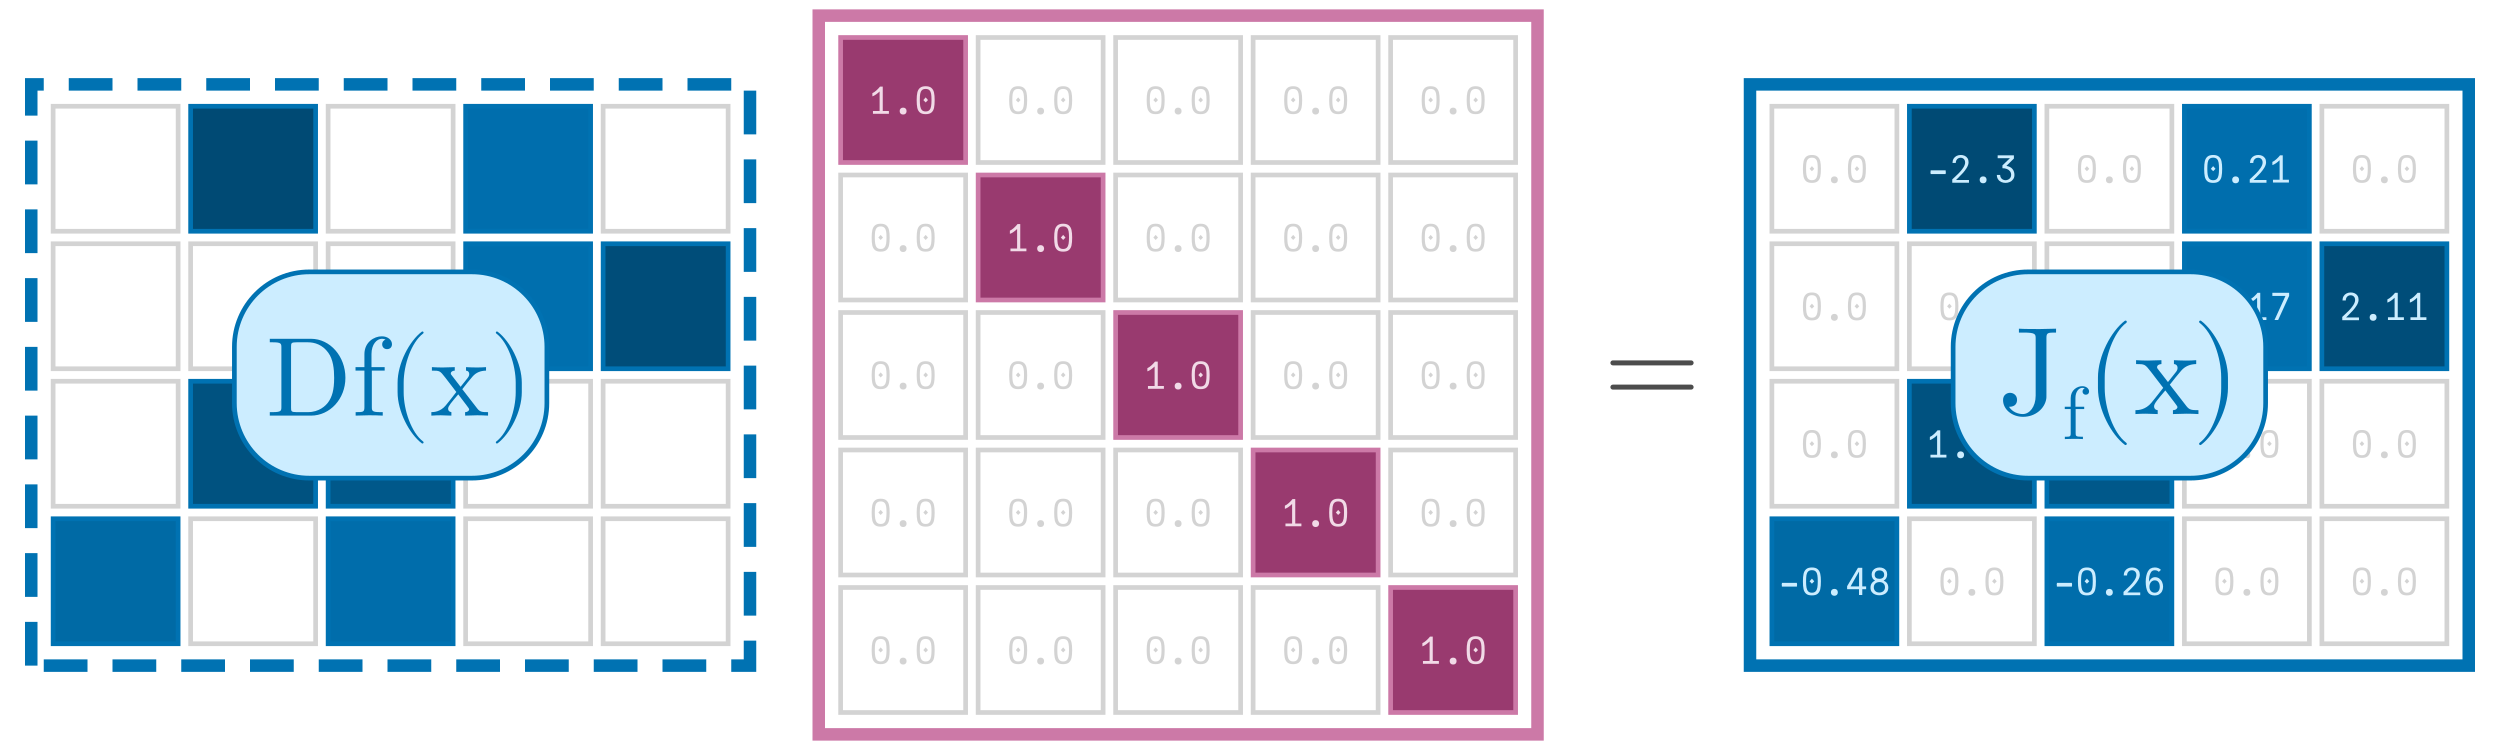 <?xml version="1.0" encoding="UTF-8"?>
<svg xmlns="http://www.w3.org/2000/svg" xmlns:xlink="http://www.w3.org/1999/xlink" width="400" height="120" viewBox="0 0 400 120">
<defs>
<g>
<g id="glyph-0-0">
<path d="M 0.574 -0.445 L 1.637 -0.445 L 1.637 -3.57 C 1.477 -3.406 1.285 -3.25 1.059 -3.09 C 0.836 -2.934 0.645 -2.836 0.48 -2.789 L 0.48 -3.301 C 0.68 -3.383 0.898 -3.531 1.129 -3.742 C 1.363 -3.957 1.555 -4.156 1.703 -4.352 L 2.141 -4.352 L 2.141 -0.445 L 3.125 -0.445 L 3.125 0 L 0.574 0 Z M 0.574 -0.445 "/>
</g>
<g id="glyph-0-1">
<path d="M 1.801 0.121 C 1.629 0.121 1.496 0.07 1.398 -0.027 C 1.297 -0.129 1.246 -0.262 1.246 -0.434 C 1.246 -0.605 1.297 -0.738 1.398 -0.836 C 1.496 -0.934 1.629 -0.984 1.801 -0.984 C 1.973 -0.984 2.105 -0.934 2.203 -0.836 C 2.301 -0.738 2.352 -0.605 2.352 -0.434 C 2.352 -0.262 2.305 -0.129 2.203 -0.027 C 2.105 0.07 1.973 0.121 1.801 0.121 Z M 1.801 0.121 "/>
</g>
<g id="glyph-0-2">
<path d="M 1.805 0.059 C 1.395 0.059 1.086 -0.027 0.879 -0.207 C 0.672 -0.387 0.535 -0.633 0.465 -0.945 C 0.398 -1.262 0.367 -1.68 0.367 -2.195 C 0.367 -2.688 0.402 -3.09 0.473 -3.402 C 0.543 -3.715 0.684 -3.961 0.891 -4.141 C 1.102 -4.32 1.406 -4.41 1.805 -4.41 C 2.207 -4.41 2.512 -4.32 2.719 -4.141 C 2.93 -3.961 3.07 -3.715 3.141 -3.402 C 3.211 -3.09 3.246 -2.688 3.246 -2.195 C 3.246 -1.68 3.211 -1.262 3.145 -0.945 C 3.078 -0.633 2.941 -0.387 2.734 -0.207 C 2.527 -0.027 2.215 0.059 1.805 0.059 Z M 1.434 -2.195 L 1.805 -2.621 L 2.18 -2.195 L 1.805 -1.812 Z M 1.805 -0.371 C 2.07 -0.371 2.27 -0.445 2.406 -0.594 C 2.543 -0.742 2.633 -0.949 2.676 -1.203 C 2.719 -1.461 2.742 -1.793 2.742 -2.195 C 2.742 -2.605 2.723 -2.93 2.68 -3.18 C 2.641 -3.426 2.551 -3.621 2.414 -3.762 C 2.277 -3.906 2.074 -3.977 1.805 -3.977 C 1.535 -3.977 1.332 -3.906 1.195 -3.762 C 1.059 -3.621 0.973 -3.426 0.93 -3.18 C 0.891 -2.934 0.871 -2.605 0.871 -2.195 C 0.871 -1.793 0.891 -1.461 0.938 -1.203 C 0.98 -0.945 1.07 -0.746 1.207 -0.594 C 1.344 -0.445 1.543 -0.371 1.805 -0.371 Z M 1.805 -0.371 "/>
</g>
<g id="glyph-0-3">
<path d="M 0.602 -1.492 L 0.566 -1.648 L 0.602 -1.805 L 0.602 -1.949 L 3.008 -1.949 L 3.008 -1.805 L 3.039 -1.648 L 3.008 -1.492 L 3.008 -1.352 L 0.602 -1.352 Z M 0.602 -1.492 "/>
</g>
<g id="glyph-0-4">
<path d="M 0.598 -0.629 C 0.934 -0.93 1.234 -1.215 1.496 -1.484 C 1.762 -1.75 1.996 -2.039 2.207 -2.352 C 2.414 -2.664 2.52 -2.949 2.52 -3.203 C 2.52 -3.359 2.488 -3.492 2.43 -3.609 C 2.367 -3.723 2.281 -3.812 2.176 -3.871 C 2.066 -3.934 1.945 -3.965 1.805 -3.965 C 1.652 -3.965 1.52 -3.93 1.402 -3.863 C 1.285 -3.793 1.191 -3.695 1.125 -3.57 C 1.059 -3.445 1.027 -3.297 1.027 -3.133 L 0.496 -3.133 C 0.504 -3.402 0.566 -3.637 0.684 -3.828 C 0.801 -4.02 0.961 -4.164 1.16 -4.262 C 1.359 -4.359 1.578 -4.41 1.824 -4.41 C 2.051 -4.41 2.258 -4.367 2.445 -4.281 C 2.637 -4.195 2.785 -4.066 2.902 -3.891 C 3.016 -3.715 3.07 -3.5 3.07 -3.246 C 3.07 -2.977 2.98 -2.688 2.797 -2.379 C 2.613 -2.07 2.398 -1.781 2.16 -1.52 C 1.922 -1.254 1.625 -0.953 1.277 -0.613 L 1.066 -0.406 L 3.137 -0.406 L 3.137 0.031 L 0.461 0.031 L 0.461 -0.504 Z M 0.598 -0.629 "/>
</g>
<g id="glyph-0-5">
<path d="M 0.926 -1.211 C 0.926 -1.043 0.965 -0.895 1.047 -0.766 C 1.129 -0.637 1.234 -0.539 1.363 -0.473 C 1.496 -0.406 1.633 -0.371 1.781 -0.371 C 1.938 -0.371 2.086 -0.406 2.223 -0.477 C 2.359 -0.543 2.473 -0.641 2.555 -0.77 C 2.641 -0.898 2.684 -1.043 2.684 -1.211 C 2.684 -1.438 2.621 -1.633 2.504 -1.797 C 2.383 -1.957 2.219 -2.082 2.008 -2.164 C 1.797 -2.25 1.559 -2.293 1.289 -2.293 L 1.289 -2.742 L 2.496 -3.898 L 0.527 -3.898 L 0.527 -4.352 L 3.125 -4.352 L 3.125 -3.84 L 1.926 -2.664 C 2.375 -2.586 2.703 -2.414 2.906 -2.148 C 3.109 -1.887 3.211 -1.574 3.211 -1.211 C 3.211 -0.945 3.141 -0.715 3.004 -0.523 C 2.867 -0.332 2.691 -0.184 2.469 -0.086 C 2.25 0.012 2.02 0.059 1.777 0.059 C 1.539 0.059 1.316 0.012 1.105 -0.082 C 0.895 -0.176 0.723 -0.316 0.594 -0.512 C 0.461 -0.703 0.395 -0.938 0.395 -1.211 Z M 0.926 -1.211 "/>
</g>
<g id="glyph-0-6">
<path d="M 2.578 -3.859 L 0.477 -3.859 L 0.477 -4.352 L 3.16 -4.352 L 3.16 -3.863 L 1.402 0 L 0.82 0 Z M 2.578 -3.859 "/>
</g>
<g id="glyph-0-7">
<path d="M 1.797 0.043 C 1.547 0.043 1.316 0 1.098 -0.09 C 0.883 -0.176 0.711 -0.309 0.578 -0.492 C 0.445 -0.676 0.379 -0.902 0.379 -1.176 C 0.379 -1.453 0.445 -1.688 0.578 -1.883 C 0.711 -2.074 0.891 -2.215 1.109 -2.301 C 0.941 -2.395 0.809 -2.523 0.711 -2.684 C 0.617 -2.844 0.57 -3.035 0.57 -3.258 C 0.57 -3.516 0.629 -3.73 0.75 -3.906 C 0.867 -4.078 1.023 -4.203 1.215 -4.285 C 1.406 -4.367 1.609 -4.41 1.828 -4.41 C 2.043 -4.41 2.242 -4.371 2.43 -4.289 C 2.613 -4.211 2.762 -4.086 2.879 -3.922 C 2.992 -3.754 3.047 -3.551 3.047 -3.305 C 3.047 -3.074 2.996 -2.875 2.898 -2.699 C 2.797 -2.523 2.656 -2.391 2.484 -2.305 C 2.715 -2.207 2.898 -2.066 3.031 -1.879 C 3.164 -1.695 3.227 -1.465 3.227 -1.195 C 3.227 -0.922 3.16 -0.691 3.031 -0.504 C 2.898 -0.32 2.723 -0.184 2.508 -0.094 C 2.289 -0.004 2.055 0.043 1.797 0.043 Z M 1.797 -0.398 C 1.961 -0.398 2.113 -0.43 2.25 -0.496 C 2.387 -0.559 2.496 -0.656 2.578 -0.781 C 2.66 -0.91 2.699 -1.066 2.699 -1.246 C 2.699 -1.43 2.66 -1.582 2.578 -1.707 C 2.496 -1.832 2.391 -1.922 2.258 -1.984 C 2.121 -2.047 1.973 -2.074 1.812 -2.074 C 1.645 -2.074 1.492 -2.043 1.355 -1.977 C 1.219 -1.914 1.109 -1.816 1.027 -1.691 C 0.945 -1.562 0.906 -1.41 0.906 -1.234 C 0.906 -1.055 0.945 -0.902 1.027 -0.777 C 1.105 -0.652 1.215 -0.555 1.348 -0.492 C 1.484 -0.43 1.633 -0.398 1.797 -0.398 Z M 1.797 -2.594 C 2.039 -2.594 2.227 -2.648 2.363 -2.766 C 2.5 -2.879 2.566 -3.039 2.566 -3.25 C 2.566 -3.457 2.5 -3.625 2.367 -3.75 C 2.234 -3.875 2.051 -3.938 1.809 -3.938 C 1.57 -3.938 1.387 -3.875 1.25 -3.75 C 1.117 -3.625 1.051 -3.453 1.051 -3.238 C 1.051 -3.035 1.113 -2.875 1.242 -2.762 C 1.371 -2.648 1.559 -2.594 1.797 -2.594 Z M 1.797 -2.594 "/>
</g>
<g id="glyph-0-8">
<path d="M 1.77 0.055 C 1.531 0.055 1.316 0.016 1.121 -0.066 C 0.926 -0.145 0.773 -0.266 0.66 -0.434 C 0.543 -0.602 0.484 -0.809 0.484 -1.062 L 1.016 -1.062 C 1.016 -0.836 1.086 -0.664 1.227 -0.551 C 1.367 -0.438 1.547 -0.379 1.766 -0.379 C 1.945 -0.379 2.102 -0.426 2.227 -0.523 C 2.355 -0.621 2.449 -0.75 2.512 -0.914 C 2.574 -1.078 2.605 -1.262 2.605 -1.457 C 2.605 -1.641 2.574 -1.809 2.516 -1.965 C 2.457 -2.117 2.371 -2.238 2.254 -2.328 C 2.137 -2.422 1.992 -2.465 1.824 -2.465 C 1.641 -2.465 1.48 -2.41 1.344 -2.297 C 1.203 -2.18 1.113 -2.027 1.066 -1.828 L 0.539 -1.828 L 0.852 -4.352 L 3.02 -4.352 L 3.02 -3.887 L 1.332 -3.887 L 1.133 -2.488 C 1.242 -2.633 1.363 -2.742 1.488 -2.82 C 1.617 -2.895 1.762 -2.934 1.922 -2.934 C 2.172 -2.934 2.391 -2.867 2.574 -2.738 C 2.758 -2.605 2.898 -2.43 2.992 -2.203 C 3.09 -1.977 3.137 -1.723 3.137 -1.445 C 3.137 -1.152 3.082 -0.891 2.965 -0.664 C 2.852 -0.438 2.691 -0.262 2.484 -0.137 C 2.277 -0.008 2.039 0.055 1.77 0.055 Z M 1.77 0.055 "/>
</g>
<g id="glyph-0-9">
<path d="M 2.141 -0.938 L 0.238 -0.938 L 0.238 -1.414 L 1.973 -4.352 L 2.664 -4.352 L 2.664 -1.379 L 3.281 -1.379 L 3.281 -0.938 L 2.664 -0.938 L 2.664 0 L 2.141 0 Z M 2.148 -1.379 L 2.148 -3.77 L 0.793 -1.379 Z M 2.148 -1.379 "/>
</g>
<g id="glyph-0-10">
<path d="M 1.859 0.07 C 1.32 0.07 0.945 -0.121 0.73 -0.512 C 0.52 -0.902 0.414 -1.438 0.414 -2.113 C 0.414 -2.789 0.527 -3.34 0.754 -3.77 C 0.98 -4.195 1.355 -4.41 1.879 -4.41 C 2.094 -4.41 2.281 -4.375 2.438 -4.305 C 2.598 -4.234 2.734 -4.141 2.855 -4.027 L 2.508 -3.707 C 2.363 -3.879 2.148 -3.965 1.867 -3.965 C 1.609 -3.965 1.41 -3.867 1.273 -3.672 C 1.137 -3.477 1.051 -3.246 1.004 -2.98 C 0.961 -2.715 0.938 -2.426 0.93 -2.113 C 1.039 -2.352 1.176 -2.535 1.34 -2.664 C 1.504 -2.793 1.695 -2.855 1.914 -2.855 C 2.16 -2.855 2.383 -2.785 2.578 -2.648 C 2.773 -2.508 2.926 -2.324 3.031 -2.09 C 3.137 -1.855 3.191 -1.605 3.191 -1.34 C 3.191 -1.066 3.137 -0.82 3.027 -0.605 C 2.914 -0.391 2.758 -0.227 2.555 -0.105 C 2.355 0.012 2.121 0.07 1.859 0.07 Z M 1.848 -0.371 C 2.113 -0.371 2.312 -0.457 2.453 -0.633 C 2.594 -0.805 2.664 -1.035 2.664 -1.324 C 2.664 -1.512 2.637 -1.688 2.578 -1.844 C 2.52 -2 2.43 -2.121 2.312 -2.215 C 2.191 -2.305 2.047 -2.352 1.871 -2.352 C 1.695 -2.352 1.543 -2.305 1.41 -2.211 C 1.281 -2.117 1.18 -1.992 1.113 -1.836 C 1.043 -1.68 1.008 -1.504 1.008 -1.312 C 1.008 -1.133 1.043 -0.969 1.109 -0.828 C 1.176 -0.684 1.273 -0.57 1.398 -0.492 C 1.527 -0.41 1.676 -0.371 1.848 -0.371 Z M 1.848 -0.371 "/>
</g>
<g id="glyph-1-0">
<path d="M 14.441 -6.941 C 14.441 -7.16 14.262 -7.34 14.039 -7.34 L 1.52 -7.34 C 1.301 -7.34 1.121 -7.16 1.121 -6.941 C 1.121 -6.719 1.301 -6.539 1.52 -6.539 L 14.039 -6.539 C 14.262 -6.539 14.441 -6.719 14.441 -6.941 Z M 14.441 -3.059 C 14.441 -3.281 14.262 -3.461 14.039 -3.461 L 1.52 -3.461 C 1.301 -3.461 1.121 -3.281 1.121 -3.059 C 1.121 -2.84 1.301 -2.66 1.52 -2.66 L 14.039 -2.66 C 14.262 -2.66 14.441 -2.84 14.441 -3.059 Z M 14.441 -3.059 "/>
</g>
<g id="glyph-1-1">
<path d="M 6.641 4.762 C 6.641 4.699 6.602 4.641 6.559 4.602 C 4.48 3.039 3.102 -0.961 3.102 -4.16 L 3.102 -5.84 C 3.102 -9.039 4.48 -13.039 6.559 -14.602 C 6.602 -14.641 6.641 -14.699 6.641 -14.762 C 6.641 -14.859 6.539 -14.961 6.441 -14.961 C 6.398 -14.961 6.359 -14.941 6.32 -14.922 C 4.121 -13.262 2.02 -9.262 2.02 -5.84 L 2.02 -4.16 C 2.02 -0.738 4.121 3.262 6.32 4.922 C 6.359 4.941 6.398 4.961 6.441 4.961 C 6.539 4.961 6.641 4.859 6.641 4.762 Z M 6.641 4.762 "/>
</g>
<g id="glyph-1-2">
<path d="M 5.762 -4.16 L 5.762 -5.84 C 5.762 -9.262 3.66 -13.262 1.461 -14.922 C 1.422 -14.941 1.379 -14.961 1.34 -14.961 C 1.238 -14.961 1.141 -14.859 1.141 -14.762 C 1.141 -14.699 1.18 -14.641 1.219 -14.602 C 3.301 -13.039 4.68 -9.039 4.68 -5.84 L 4.68 -4.16 C 4.68 -0.961 3.301 3.039 1.219 4.602 C 1.18 4.641 1.141 4.699 1.141 4.762 C 1.141 4.859 1.238 4.961 1.34 4.961 C 1.379 4.961 1.422 4.941 1.461 4.922 C 3.66 3.262 5.762 -0.738 5.762 -4.16 Z M 5.762 -4.16 "/>
</g>
<g id="glyph-2-0">
<path d="M 12.727 -6.047 C 12.727 -9.469 10.297 -12.293 7.219 -12.293 L 0.629 -12.293 L 0.629 -11.734 L 1.062 -11.734 C 2.449 -11.734 2.484 -11.539 2.484 -10.891 L 2.484 -1.402 C 2.484 -0.758 2.449 -0.559 1.062 -0.559 L 0.629 -0.559 L 0.629 0 L 7.219 0 C 10.242 0 12.727 -2.664 12.727 -6.047 Z M 10.926 -6.047 C 10.926 -4.051 10.586 -2.969 9.938 -2.09 C 9.574 -1.602 8.551 -0.559 6.73 -0.559 L 4.914 -0.559 C 4.066 -0.559 4.031 -0.684 4.031 -1.277 L 4.031 -11.016 C 4.031 -11.609 4.066 -11.734 4.914 -11.734 L 6.715 -11.734 C 7.828 -11.734 9.07 -11.34 9.988 -10.062 C 10.766 -9 10.926 -7.453 10.926 -6.047 Z M 10.926 -6.047 "/>
</g>
<g id="glyph-2-1">
<path d="M 6.426 -11.43 C 6.426 -12.098 5.762 -12.691 4.805 -12.691 C 3.547 -12.691 2.016 -11.734 2.016 -9.828 L 2.016 -7.758 L 0.594 -7.758 L 0.594 -7.199 L 2.016 -7.199 L 2.016 -1.367 C 2.016 -0.559 1.816 -0.559 0.613 -0.559 L 0.613 0 L 2.664 -0.055 C 3.383 -0.055 4.23 -0.055 4.949 0 L 4.949 -0.559 L 4.57 -0.559 C 3.238 -0.559 3.203 -0.758 3.203 -1.402 L 3.203 -7.199 L 5.258 -7.199 L 5.258 -7.758 L 3.148 -7.758 L 3.148 -9.848 C 3.148 -11.43 4.016 -12.293 4.805 -12.293 C 4.859 -12.293 5.129 -12.293 5.398 -12.168 C 5.184 -12.098 4.859 -11.863 4.859 -11.41 C 4.859 -10.996 5.148 -10.637 5.633 -10.637 C 6.156 -10.637 6.426 -10.996 6.426 -11.43 Z M 6.426 -11.43 "/>
</g>
<g id="glyph-2-2">
<path d="M 5.977 4.285 C 5.977 4.23 5.941 4.176 5.902 4.141 C 4.031 2.734 2.789 -0.863 2.789 -3.742 L 2.789 -5.258 C 2.789 -8.137 4.031 -11.734 5.902 -13.141 C 5.941 -13.176 5.977 -13.23 5.977 -13.285 C 5.977 -13.375 5.887 -13.465 5.797 -13.465 C 5.762 -13.465 5.723 -13.445 5.688 -13.43 C 3.707 -11.934 1.816 -8.336 1.816 -5.258 L 1.816 -3.742 C 1.816 -0.664 3.707 2.934 5.688 4.43 C 5.723 4.445 5.762 4.465 5.797 4.465 C 5.887 4.465 5.977 4.375 5.977 4.285 Z M 5.977 4.285 "/>
</g>
<g id="glyph-2-3">
<path d="M 9.289 0 L 9.289 -0.559 C 8.316 -0.559 7.992 -0.594 7.578 -1.117 L 5.164 -4.23 C 5.707 -4.914 6.391 -5.797 6.82 -6.266 C 7.379 -6.91 8.117 -7.184 8.965 -7.199 L 8.965 -7.758 C 8.496 -7.723 7.957 -7.703 7.488 -7.703 C 6.949 -7.703 5.992 -7.738 5.762 -7.758 L 5.762 -7.199 C 6.137 -7.164 6.281 -6.93 6.281 -6.641 C 6.281 -6.355 6.102 -6.121 6.012 -6.012 L 4.895 -4.609 L 3.492 -6.426 C 3.328 -6.605 3.328 -6.641 3.328 -6.75 C 3.328 -7.02 3.602 -7.184 3.961 -7.199 L 3.961 -7.758 L 2.016 -7.703 C 1.637 -7.703 0.793 -7.723 0.305 -7.758 L 0.305 -7.199 C 1.566 -7.199 1.586 -7.184 2.43 -6.102 L 4.211 -3.781 C 3.367 -2.699 3.367 -2.664 2.52 -1.637 C 1.656 -0.594 0.594 -0.559 0.215 -0.559 L 0.215 0 C 0.684 -0.035 1.242 -0.055 1.711 -0.055 L 3.422 0 L 3.422 -0.559 C 3.023 -0.613 2.898 -0.848 2.898 -1.117 C 2.898 -1.512 3.422 -2.105 4.52 -3.402 L 5.887 -1.602 C 6.031 -1.402 6.266 -1.117 6.266 -1.008 C 6.266 -0.848 6.102 -0.574 5.617 -0.559 L 5.617 0 L 7.559 -0.055 C 8.047 -0.055 8.746 -0.035 9.289 0 Z M 9.289 0 "/>
</g>
<g id="glyph-2-4">
<path d="M 5.184 -3.742 L 5.184 -5.258 C 5.184 -8.336 3.293 -11.934 1.312 -13.43 C 1.277 -13.445 1.242 -13.465 1.207 -13.465 C 1.117 -13.465 1.027 -13.375 1.027 -13.285 C 1.027 -13.23 1.062 -13.176 1.098 -13.141 C 2.969 -11.734 4.211 -8.137 4.211 -5.258 L 4.211 -3.742 C 4.211 -0.863 2.969 2.734 1.098 4.141 C 1.062 4.176 1.027 4.23 1.027 4.285 C 1.027 4.375 1.117 4.465 1.207 4.465 C 1.242 4.465 1.277 4.445 1.312 4.43 C 3.293 2.934 5.184 -0.664 5.184 -3.742 Z M 5.184 -3.742 "/>
</g>
<g id="glyph-3-0">
<path d="M 9.301 -13.039 L 9.301 -13.66 L 6.719 -13.602 C 5.879 -13.602 4.121 -13.602 3.359 -13.66 L 3.359 -13.039 L 4.078 -13.039 C 6.039 -13.039 6.039 -12.781 6.039 -12.078 L 6.039 -2.961 C 6.039 -1.121 5.039 0 3.98 0 C 3.859 0 2.5 0 1.781 -1.16 C 2.82 -1.16 3.059 -1.762 3.059 -2.281 C 3.059 -3 2.5 -3.398 1.941 -3.398 C 1.5 -3.398 0.82 -3.121 0.82 -2.238 C 0.82 -0.762 2.238 0.441 4.02 0.441 C 6.059 0.441 7.52 -0.961 7.738 -2.461 C 7.762 -2.621 7.762 -2.66 7.762 -3.34 L 7.762 -12.219 C 7.762 -13.039 8.039 -13.039 9.301 -13.039 Z M 9.301 -13.039 "/>
</g>
<g id="glyph-3-1">
<path d="M 10.32 0 L 10.32 -0.621 C 9.238 -0.621 8.879 -0.66 8.422 -1.238 L 5.738 -4.699 C 6.34 -5.461 7.102 -6.441 7.578 -6.961 C 8.199 -7.68 9.02 -7.98 9.961 -8 L 9.961 -8.621 C 9.441 -8.578 8.84 -8.559 8.32 -8.559 C 7.719 -8.559 6.66 -8.602 6.398 -8.621 L 6.398 -8 C 6.82 -7.961 6.98 -7.699 6.98 -7.379 C 6.98 -7.059 6.781 -6.801 6.68 -6.68 L 5.441 -5.121 L 3.879 -7.141 C 3.699 -7.34 3.699 -7.379 3.699 -7.5 C 3.699 -7.801 4 -7.98 4.398 -8 L 4.398 -8.621 L 2.238 -8.559 C 1.82 -8.559 0.879 -8.578 0.34 -8.621 L 0.34 -8 C 1.738 -8 1.762 -7.98 2.699 -6.781 L 4.68 -4.199 C 3.738 -3 3.738 -2.961 2.801 -1.82 C 1.84 -0.66 0.66 -0.621 0.238 -0.621 L 0.238 0 C 0.762 -0.039 1.379 -0.059 1.898 -0.059 L 3.801 0 L 3.801 -0.621 C 3.359 -0.68 3.219 -0.941 3.219 -1.238 C 3.219 -1.68 3.801 -2.34 5.02 -3.781 L 6.539 -1.781 C 6.699 -1.559 6.961 -1.238 6.961 -1.121 C 6.961 -0.941 6.781 -0.641 6.238 -0.621 L 6.238 0 L 8.398 -0.059 C 8.941 -0.059 9.719 -0.039 10.32 0 Z M 10.32 0 "/>
</g>
<g id="glyph-4-0">
<path d="M 4.285 -7.621 C 4.285 -8.062 3.84 -8.461 3.203 -8.461 C 2.363 -8.461 1.344 -7.824 1.344 -6.551 L 1.344 -5.172 L 0.395 -5.172 L 0.395 -4.801 L 1.344 -4.801 L 1.344 -0.91 C 1.344 -0.371 1.211 -0.371 0.406 -0.371 L 0.406 0 L 1.777 -0.035 C 2.258 -0.035 2.82 -0.035 3.301 0 L 3.301 -0.371 L 3.047 -0.371 C 2.16 -0.371 2.137 -0.504 2.137 -0.938 L 2.137 -4.801 L 3.504 -4.801 L 3.504 -5.172 L 2.102 -5.172 L 2.102 -6.562 C 2.102 -7.621 2.676 -8.195 3.203 -8.195 C 3.238 -8.195 3.422 -8.195 3.602 -8.113 C 3.457 -8.062 3.238 -7.906 3.238 -7.609 C 3.238 -7.332 3.434 -7.094 3.758 -7.094 C 4.105 -7.094 4.285 -7.332 4.285 -7.621 Z M 4.285 -7.621 "/>
</g>
</g>
</defs>
<rect x="-40" y="-12" width="480" height="144" fill="rgb(100%, 100%, 100%)" fill-opacity="1"/>
<path fill-rule="nonzero" fill="rgb(100%, 100%, 100%)" fill-opacity="1" stroke-width="0.75" stroke-linecap="butt" stroke-linejoin="miter" stroke="rgb(82.745%, 82.745%, 82.745%)" stroke-opacity="1" stroke-miterlimit="10" d="M 8.5 37 L 8.5 17 L 28.5 17 L 28.5 37 Z M 8.5 37 "/>
<path fill-rule="nonzero" fill="rgb(0%, 29.059%, 45.373%)" fill-opacity="1" stroke-width="0.75" stroke-linecap="butt" stroke-linejoin="miter" stroke="rgb(0%, 44.706%, 69.804%)" stroke-opacity="1" stroke-miterlimit="10" d="M 30.5 37 L 30.5 17 L 50.5 17 L 50.5 37 Z M 30.5 37 "/>
<path fill-rule="nonzero" fill="rgb(100%, 100%, 100%)" fill-opacity="1" stroke-width="0.75" stroke-linecap="butt" stroke-linejoin="miter" stroke="rgb(82.745%, 82.745%, 82.745%)" stroke-opacity="1" stroke-miterlimit="10" d="M 52.5 37 L 52.5 17 L 72.5 17 L 72.5 37 Z M 52.5 37 "/>
<path fill-rule="nonzero" fill="rgb(0%, 43.295%, 67.6%)" fill-opacity="1" stroke-width="0.75" stroke-linecap="butt" stroke-linejoin="miter" stroke="rgb(0%, 44.706%, 69.804%)" stroke-opacity="1" stroke-miterlimit="10" d="M 74.5 37 L 74.5 17 L 94.5 17 L 94.5 37 Z M 74.5 37 "/>
<path fill-rule="nonzero" fill="rgb(100%, 100%, 100%)" fill-opacity="1" stroke-width="0.75" stroke-linecap="butt" stroke-linejoin="miter" stroke="rgb(82.745%, 82.745%, 82.745%)" stroke-opacity="1" stroke-miterlimit="10" d="M 96.5 37 L 96.5 17 L 116.5 17 L 116.5 37 Z M 96.5 37 "/>
<path fill-rule="nonzero" fill="rgb(100%, 100%, 100%)" fill-opacity="1" stroke-width="0.75" stroke-linecap="butt" stroke-linejoin="miter" stroke="rgb(82.745%, 82.745%, 82.745%)" stroke-opacity="1" stroke-miterlimit="10" d="M 8.5 59 L 8.5 39 L 28.5 39 L 28.5 59 Z M 8.5 59 "/>
<path fill-rule="nonzero" fill="rgb(100%, 100%, 100%)" fill-opacity="1" stroke-width="0.75" stroke-linecap="butt" stroke-linejoin="miter" stroke="rgb(82.745%, 82.745%, 82.745%)" stroke-opacity="1" stroke-miterlimit="10" d="M 30.5 59 L 30.5 39 L 50.5 39 L 50.5 59 Z M 30.5 59 "/>
<path fill-rule="nonzero" fill="rgb(100%, 100%, 100%)" fill-opacity="1" stroke-width="0.75" stroke-linecap="butt" stroke-linejoin="miter" stroke="rgb(82.745%, 82.745%, 82.745%)" stroke-opacity="1" stroke-miterlimit="10" d="M 52.5 59 L 52.5 39 L 72.5 39 L 72.5 59 Z M 52.5 59 "/>
<path fill-rule="nonzero" fill="rgb(0%, 43.547%, 67.994%)" fill-opacity="1" stroke-width="0.75" stroke-linecap="butt" stroke-linejoin="miter" stroke="rgb(0%, 44.706%, 69.804%)" stroke-opacity="1" stroke-miterlimit="10" d="M 74.5 59 L 74.5 39 L 94.5 39 L 94.5 59 Z M 74.5 59 "/>
<path fill-rule="nonzero" fill="rgb(0%, 30.32%, 47.342%)" fill-opacity="1" stroke-width="0.75" stroke-linecap="butt" stroke-linejoin="miter" stroke="rgb(0%, 44.706%, 69.804%)" stroke-opacity="1" stroke-miterlimit="10" d="M 96.5 59 L 96.5 39 L 116.5 39 L 116.5 59 Z M 96.5 59 "/>
<path fill-rule="nonzero" fill="rgb(100%, 100%, 100%)" fill-opacity="1" stroke-width="0.75" stroke-linecap="butt" stroke-linejoin="miter" stroke="rgb(82.745%, 82.745%, 82.745%)" stroke-opacity="1" stroke-miterlimit="10" d="M 8.5 81 L 8.5 61 L 28.5 61 L 28.5 81 Z M 8.5 81 "/>
<path fill-rule="nonzero" fill="rgb(0%, 32.079%, 50.088%)" fill-opacity="1" stroke-width="0.75" stroke-linecap="butt" stroke-linejoin="miter" stroke="rgb(0%, 44.706%, 69.804%)" stroke-opacity="1" stroke-miterlimit="10" d="M 30.5 81 L 30.5 61 L 50.5 61 L 50.5 81 Z M 30.5 81 "/>
<path fill-rule="nonzero" fill="rgb(0%, 34.67%, 54.134%)" fill-opacity="1" stroke-width="0.75" stroke-linecap="butt" stroke-linejoin="miter" stroke="rgb(0%, 44.706%, 69.804%)" stroke-opacity="1" stroke-miterlimit="10" d="M 52.5 81 L 52.5 61 L 72.5 61 L 72.5 81 Z M 52.5 81 "/>
<path fill-rule="nonzero" fill="rgb(100%, 100%, 100%)" fill-opacity="1" stroke-width="0.75" stroke-linecap="butt" stroke-linejoin="miter" stroke="rgb(82.745%, 82.745%, 82.745%)" stroke-opacity="1" stroke-miterlimit="10" d="M 74.5 81 L 74.5 61 L 94.5 61 L 94.5 81 Z M 74.5 81 "/>
<path fill-rule="nonzero" fill="rgb(100%, 100%, 100%)" fill-opacity="1" stroke-width="0.75" stroke-linecap="butt" stroke-linejoin="miter" stroke="rgb(82.745%, 82.745%, 82.745%)" stroke-opacity="1" stroke-miterlimit="10" d="M 96.5 81 L 96.5 61 L 116.5 61 L 116.5 81 Z M 96.5 81 "/>
<path fill-rule="nonzero" fill="rgb(0%, 41.44%, 64.705%)" fill-opacity="1" stroke-width="0.75" stroke-linecap="butt" stroke-linejoin="miter" stroke="rgb(0%, 44.706%, 69.804%)" stroke-opacity="1" stroke-miterlimit="10" d="M 8.5 103 L 8.5 83 L 28.5 83 L 28.5 103 Z M 8.5 103 "/>
<path fill-rule="nonzero" fill="rgb(100%, 100%, 100%)" fill-opacity="1" stroke-width="0.75" stroke-linecap="butt" stroke-linejoin="miter" stroke="rgb(82.745%, 82.745%, 82.745%)" stroke-opacity="1" stroke-miterlimit="10" d="M 30.5 103 L 30.5 83 L 50.5 83 L 50.5 103 Z M 30.5 103 "/>
<path fill-rule="nonzero" fill="rgb(0%, 42.906%, 66.994%)" fill-opacity="1" stroke-width="0.75" stroke-linecap="butt" stroke-linejoin="miter" stroke="rgb(0%, 44.706%, 69.804%)" stroke-opacity="1" stroke-miterlimit="10" d="M 52.5 103 L 52.5 83 L 72.5 83 L 72.5 103 Z M 52.5 103 "/>
<path fill-rule="nonzero" fill="rgb(100%, 100%, 100%)" fill-opacity="1" stroke-width="0.75" stroke-linecap="butt" stroke-linejoin="miter" stroke="rgb(82.745%, 82.745%, 82.745%)" stroke-opacity="1" stroke-miterlimit="10" d="M 74.5 103 L 74.5 83 L 94.5 83 L 94.5 103 Z M 74.5 103 "/>
<path fill-rule="nonzero" fill="rgb(100%, 100%, 100%)" fill-opacity="1" stroke-width="0.75" stroke-linecap="butt" stroke-linejoin="miter" stroke="rgb(82.745%, 82.745%, 82.745%)" stroke-opacity="1" stroke-miterlimit="10" d="M 96.5 103 L 96.5 83 L 116.5 83 L 116.5 103 Z M 96.5 103 "/>
<path fill="none" stroke-width="2" stroke-linecap="butt" stroke-linejoin="miter" stroke="rgb(0%, 44.706%, 69.804%)" stroke-opacity="1" stroke-dasharray="7 4" stroke-miterlimit="10" d="M 5 106.5 L 5 13.5 L 120 13.5 L 120 106.5 Z M 5 106.5 "/>
<path fill-rule="nonzero" fill="rgb(60.005%, 22.838%, 43.437%)" fill-opacity="1" stroke-width="0.75" stroke-linecap="butt" stroke-linejoin="miter" stroke="rgb(80%, 47.451%, 65.49%)" stroke-opacity="1" stroke-miterlimit="10" d="M 134.5 26 L 134.5 6 L 154.5 6 L 154.5 26 Z M 134.5 26 "/>
<g fill="rgb(94.486%, 85.514%, 90.486%)" fill-opacity="1">
<use xlink:href="#glyph-0-0" x="139.1" y="18.205"/>
<use xlink:href="#glyph-0-1" x="142.7" y="18.205"/>
<use xlink:href="#glyph-0-2" x="146.3" y="18.205"/>
</g>
<path fill-rule="nonzero" fill="rgb(100%, 100%, 100%)" fill-opacity="1" stroke-width="0.75" stroke-linecap="butt" stroke-linejoin="miter" stroke="rgb(82.745%, 82.745%, 82.745%)" stroke-opacity="1" stroke-miterlimit="10" d="M 156.5 26 L 156.5 6 L 176.5 6 L 176.5 26 Z M 156.5 26 "/>
<g fill="rgb(82.745%, 82.745%, 82.745%)" fill-opacity="1">
<use xlink:href="#glyph-0-2" x="161.1" y="18.205"/>
<use xlink:href="#glyph-0-1" x="164.7" y="18.205"/>
<use xlink:href="#glyph-0-2" x="168.3" y="18.205"/>
</g>
<path fill-rule="nonzero" fill="rgb(100%, 100%, 100%)" fill-opacity="1" stroke-width="0.75" stroke-linecap="butt" stroke-linejoin="miter" stroke="rgb(82.745%, 82.745%, 82.745%)" stroke-opacity="1" stroke-miterlimit="10" d="M 178.5 26 L 178.5 6 L 198.5 6 L 198.5 26 Z M 178.5 26 "/>
<g fill="rgb(82.745%, 82.745%, 82.745%)" fill-opacity="1">
<use xlink:href="#glyph-0-2" x="183.1" y="18.205"/>
<use xlink:href="#glyph-0-1" x="186.7" y="18.205"/>
<use xlink:href="#glyph-0-2" x="190.3" y="18.205"/>
</g>
<path fill-rule="nonzero" fill="rgb(100%, 100%, 100%)" fill-opacity="1" stroke-width="0.75" stroke-linecap="butt" stroke-linejoin="miter" stroke="rgb(82.745%, 82.745%, 82.745%)" stroke-opacity="1" stroke-miterlimit="10" d="M 200.5 26 L 200.5 6 L 220.5 6 L 220.5 26 Z M 200.5 26 "/>
<g fill="rgb(82.745%, 82.745%, 82.745%)" fill-opacity="1">
<use xlink:href="#glyph-0-2" x="205.1" y="18.205"/>
<use xlink:href="#glyph-0-1" x="208.7" y="18.205"/>
<use xlink:href="#glyph-0-2" x="212.3" y="18.205"/>
</g>
<path fill-rule="nonzero" fill="rgb(100%, 100%, 100%)" fill-opacity="1" stroke-width="0.75" stroke-linecap="butt" stroke-linejoin="miter" stroke="rgb(82.745%, 82.745%, 82.745%)" stroke-opacity="1" stroke-miterlimit="10" d="M 222.5 26 L 222.5 6 L 242.5 6 L 242.5 26 Z M 222.5 26 "/>
<g fill="rgb(82.745%, 82.745%, 82.745%)" fill-opacity="1">
<use xlink:href="#glyph-0-2" x="227.1" y="18.205"/>
<use xlink:href="#glyph-0-1" x="230.7" y="18.205"/>
<use xlink:href="#glyph-0-2" x="234.3" y="18.205"/>
</g>
<path fill-rule="nonzero" fill="rgb(100%, 100%, 100%)" fill-opacity="1" stroke-width="0.75" stroke-linecap="butt" stroke-linejoin="miter" stroke="rgb(82.745%, 82.745%, 82.745%)" stroke-opacity="1" stroke-miterlimit="10" d="M 134.5 48 L 134.5 28 L 154.5 28 L 154.5 48 Z M 134.5 48 "/>
<g fill="rgb(82.745%, 82.745%, 82.745%)" fill-opacity="1">
<use xlink:href="#glyph-0-2" x="139.1" y="40.205"/>
<use xlink:href="#glyph-0-1" x="142.7" y="40.205"/>
<use xlink:href="#glyph-0-2" x="146.3" y="40.205"/>
</g>
<path fill-rule="nonzero" fill="rgb(60.005%, 22.838%, 43.437%)" fill-opacity="1" stroke-width="0.75" stroke-linecap="butt" stroke-linejoin="miter" stroke="rgb(80%, 47.451%, 65.49%)" stroke-opacity="1" stroke-miterlimit="10" d="M 156.5 48 L 156.5 28 L 176.5 28 L 176.5 48 Z M 156.5 48 "/>
<g fill="rgb(94.486%, 85.514%, 90.486%)" fill-opacity="1">
<use xlink:href="#glyph-0-0" x="161.1" y="40.205"/>
<use xlink:href="#glyph-0-1" x="164.7" y="40.205"/>
<use xlink:href="#glyph-0-2" x="168.3" y="40.205"/>
</g>
<path fill-rule="nonzero" fill="rgb(100%, 100%, 100%)" fill-opacity="1" stroke-width="0.75" stroke-linecap="butt" stroke-linejoin="miter" stroke="rgb(82.745%, 82.745%, 82.745%)" stroke-opacity="1" stroke-miterlimit="10" d="M 178.5 48 L 178.5 28 L 198.5 28 L 198.5 48 Z M 178.5 48 "/>
<g fill="rgb(82.745%, 82.745%, 82.745%)" fill-opacity="1">
<use xlink:href="#glyph-0-2" x="183.1" y="40.205"/>
<use xlink:href="#glyph-0-1" x="186.7" y="40.205"/>
<use xlink:href="#glyph-0-2" x="190.3" y="40.205"/>
</g>
<path fill-rule="nonzero" fill="rgb(100%, 100%, 100%)" fill-opacity="1" stroke-width="0.75" stroke-linecap="butt" stroke-linejoin="miter" stroke="rgb(82.745%, 82.745%, 82.745%)" stroke-opacity="1" stroke-miterlimit="10" d="M 200.5 48 L 200.5 28 L 220.5 28 L 220.5 48 Z M 200.5 48 "/>
<g fill="rgb(82.745%, 82.745%, 82.745%)" fill-opacity="1">
<use xlink:href="#glyph-0-2" x="205.1" y="40.205"/>
<use xlink:href="#glyph-0-1" x="208.7" y="40.205"/>
<use xlink:href="#glyph-0-2" x="212.3" y="40.205"/>
</g>
<path fill-rule="nonzero" fill="rgb(100%, 100%, 100%)" fill-opacity="1" stroke-width="0.75" stroke-linecap="butt" stroke-linejoin="miter" stroke="rgb(82.745%, 82.745%, 82.745%)" stroke-opacity="1" stroke-miterlimit="10" d="M 222.5 48 L 222.5 28 L 242.5 28 L 242.5 48 Z M 222.5 48 "/>
<g fill="rgb(82.745%, 82.745%, 82.745%)" fill-opacity="1">
<use xlink:href="#glyph-0-2" x="227.1" y="40.205"/>
<use xlink:href="#glyph-0-1" x="230.7" y="40.205"/>
<use xlink:href="#glyph-0-2" x="234.3" y="40.205"/>
</g>
<path fill-rule="nonzero" fill="rgb(100%, 100%, 100%)" fill-opacity="1" stroke-width="0.75" stroke-linecap="butt" stroke-linejoin="miter" stroke="rgb(82.745%, 82.745%, 82.745%)" stroke-opacity="1" stroke-miterlimit="10" d="M 134.5 70 L 134.5 50 L 154.5 50 L 154.5 70 Z M 134.5 70 "/>
<g fill="rgb(82.745%, 82.745%, 82.745%)" fill-opacity="1">
<use xlink:href="#glyph-0-2" x="139.1" y="62.205"/>
<use xlink:href="#glyph-0-1" x="142.7" y="62.205"/>
<use xlink:href="#glyph-0-2" x="146.3" y="62.205"/>
</g>
<path fill-rule="nonzero" fill="rgb(100%, 100%, 100%)" fill-opacity="1" stroke-width="0.75" stroke-linecap="butt" stroke-linejoin="miter" stroke="rgb(82.745%, 82.745%, 82.745%)" stroke-opacity="1" stroke-miterlimit="10" d="M 156.5 70 L 156.5 50 L 176.5 50 L 176.5 70 Z M 156.5 70 "/>
<g fill="rgb(82.745%, 82.745%, 82.745%)" fill-opacity="1">
<use xlink:href="#glyph-0-2" x="161.1" y="62.205"/>
<use xlink:href="#glyph-0-1" x="164.7" y="62.205"/>
<use xlink:href="#glyph-0-2" x="168.3" y="62.205"/>
</g>
<path fill-rule="nonzero" fill="rgb(60.005%, 22.838%, 43.437%)" fill-opacity="1" stroke-width="0.75" stroke-linecap="butt" stroke-linejoin="miter" stroke="rgb(80%, 47.451%, 65.49%)" stroke-opacity="1" stroke-miterlimit="10" d="M 178.5 70 L 178.5 50 L 198.5 50 L 198.5 70 Z M 178.5 70 "/>
<g fill="rgb(94.486%, 85.514%, 90.486%)" fill-opacity="1">
<use xlink:href="#glyph-0-0" x="183.1" y="62.205"/>
<use xlink:href="#glyph-0-1" x="186.7" y="62.205"/>
<use xlink:href="#glyph-0-2" x="190.3" y="62.205"/>
</g>
<path fill-rule="nonzero" fill="rgb(100%, 100%, 100%)" fill-opacity="1" stroke-width="0.75" stroke-linecap="butt" stroke-linejoin="miter" stroke="rgb(82.745%, 82.745%, 82.745%)" stroke-opacity="1" stroke-miterlimit="10" d="M 200.5 70 L 200.5 50 L 220.5 50 L 220.5 70 Z M 200.5 70 "/>
<g fill="rgb(82.745%, 82.745%, 82.745%)" fill-opacity="1">
<use xlink:href="#glyph-0-2" x="205.1" y="62.205"/>
<use xlink:href="#glyph-0-1" x="208.7" y="62.205"/>
<use xlink:href="#glyph-0-2" x="212.3" y="62.205"/>
</g>
<path fill-rule="nonzero" fill="rgb(100%, 100%, 100%)" fill-opacity="1" stroke-width="0.75" stroke-linecap="butt" stroke-linejoin="miter" stroke="rgb(82.745%, 82.745%, 82.745%)" stroke-opacity="1" stroke-miterlimit="10" d="M 222.5 70 L 222.5 50 L 242.5 50 L 242.5 70 Z M 222.5 70 "/>
<g fill="rgb(82.745%, 82.745%, 82.745%)" fill-opacity="1">
<use xlink:href="#glyph-0-2" x="227.1" y="62.205"/>
<use xlink:href="#glyph-0-1" x="230.7" y="62.205"/>
<use xlink:href="#glyph-0-2" x="234.3" y="62.205"/>
</g>
<path fill-rule="nonzero" fill="rgb(100%, 100%, 100%)" fill-opacity="1" stroke-width="0.75" stroke-linecap="butt" stroke-linejoin="miter" stroke="rgb(82.745%, 82.745%, 82.745%)" stroke-opacity="1" stroke-miterlimit="10" d="M 134.5 92 L 134.5 72 L 154.5 72 L 154.5 92 Z M 134.5 92 "/>
<g fill="rgb(82.745%, 82.745%, 82.745%)" fill-opacity="1">
<use xlink:href="#glyph-0-2" x="139.1" y="84.205"/>
<use xlink:href="#glyph-0-1" x="142.7" y="84.205"/>
<use xlink:href="#glyph-0-2" x="146.3" y="84.205"/>
</g>
<path fill-rule="nonzero" fill="rgb(100%, 100%, 100%)" fill-opacity="1" stroke-width="0.75" stroke-linecap="butt" stroke-linejoin="miter" stroke="rgb(82.745%, 82.745%, 82.745%)" stroke-opacity="1" stroke-miterlimit="10" d="M 156.5 92 L 156.5 72 L 176.5 72 L 176.5 92 Z M 156.5 92 "/>
<g fill="rgb(82.745%, 82.745%, 82.745%)" fill-opacity="1">
<use xlink:href="#glyph-0-2" x="161.1" y="84.205"/>
<use xlink:href="#glyph-0-1" x="164.7" y="84.205"/>
<use xlink:href="#glyph-0-2" x="168.3" y="84.205"/>
</g>
<path fill-rule="nonzero" fill="rgb(100%, 100%, 100%)" fill-opacity="1" stroke-width="0.75" stroke-linecap="butt" stroke-linejoin="miter" stroke="rgb(82.745%, 82.745%, 82.745%)" stroke-opacity="1" stroke-miterlimit="10" d="M 178.5 92 L 178.5 72 L 198.5 72 L 198.5 92 Z M 178.5 92 "/>
<g fill="rgb(82.745%, 82.745%, 82.745%)" fill-opacity="1">
<use xlink:href="#glyph-0-2" x="183.1" y="84.205"/>
<use xlink:href="#glyph-0-1" x="186.7" y="84.205"/>
<use xlink:href="#glyph-0-2" x="190.3" y="84.205"/>
</g>
<path fill-rule="nonzero" fill="rgb(60.005%, 22.838%, 43.437%)" fill-opacity="1" stroke-width="0.75" stroke-linecap="butt" stroke-linejoin="miter" stroke="rgb(80%, 47.451%, 65.49%)" stroke-opacity="1" stroke-miterlimit="10" d="M 200.5 92 L 200.5 72 L 220.5 72 L 220.5 92 Z M 200.5 92 "/>
<g fill="rgb(94.486%, 85.514%, 90.486%)" fill-opacity="1">
<use xlink:href="#glyph-0-0" x="205.1" y="84.205"/>
<use xlink:href="#glyph-0-1" x="208.7" y="84.205"/>
<use xlink:href="#glyph-0-2" x="212.3" y="84.205"/>
</g>
<path fill-rule="nonzero" fill="rgb(100%, 100%, 100%)" fill-opacity="1" stroke-width="0.75" stroke-linecap="butt" stroke-linejoin="miter" stroke="rgb(82.745%, 82.745%, 82.745%)" stroke-opacity="1" stroke-miterlimit="10" d="M 222.5 92 L 222.5 72 L 242.5 72 L 242.5 92 Z M 222.5 92 "/>
<g fill="rgb(82.745%, 82.745%, 82.745%)" fill-opacity="1">
<use xlink:href="#glyph-0-2" x="227.1" y="84.205"/>
<use xlink:href="#glyph-0-1" x="230.7" y="84.205"/>
<use xlink:href="#glyph-0-2" x="234.3" y="84.205"/>
</g>
<path fill-rule="nonzero" fill="rgb(100%, 100%, 100%)" fill-opacity="1" stroke-width="0.75" stroke-linecap="butt" stroke-linejoin="miter" stroke="rgb(82.745%, 82.745%, 82.745%)" stroke-opacity="1" stroke-miterlimit="10" d="M 134.5 114 L 134.5 94 L 154.5 94 L 154.5 114 Z M 134.5 114 "/>
<g fill="rgb(82.745%, 82.745%, 82.745%)" fill-opacity="1">
<use xlink:href="#glyph-0-2" x="139.1" y="106.205"/>
<use xlink:href="#glyph-0-1" x="142.7" y="106.205"/>
<use xlink:href="#glyph-0-2" x="146.3" y="106.205"/>
</g>
<path fill-rule="nonzero" fill="rgb(100%, 100%, 100%)" fill-opacity="1" stroke-width="0.75" stroke-linecap="butt" stroke-linejoin="miter" stroke="rgb(82.745%, 82.745%, 82.745%)" stroke-opacity="1" stroke-miterlimit="10" d="M 156.5 114 L 156.5 94 L 176.5 94 L 176.5 114 Z M 156.5 114 "/>
<g fill="rgb(82.745%, 82.745%, 82.745%)" fill-opacity="1">
<use xlink:href="#glyph-0-2" x="161.1" y="106.205"/>
<use xlink:href="#glyph-0-1" x="164.7" y="106.205"/>
<use xlink:href="#glyph-0-2" x="168.3" y="106.205"/>
</g>
<path fill-rule="nonzero" fill="rgb(100%, 100%, 100%)" fill-opacity="1" stroke-width="0.75" stroke-linecap="butt" stroke-linejoin="miter" stroke="rgb(82.745%, 82.745%, 82.745%)" stroke-opacity="1" stroke-miterlimit="10" d="M 178.5 114 L 178.5 94 L 198.5 94 L 198.5 114 Z M 178.5 114 "/>
<g fill="rgb(82.745%, 82.745%, 82.745%)" fill-opacity="1">
<use xlink:href="#glyph-0-2" x="183.1" y="106.205"/>
<use xlink:href="#glyph-0-1" x="186.7" y="106.205"/>
<use xlink:href="#glyph-0-2" x="190.3" y="106.205"/>
</g>
<path fill-rule="nonzero" fill="rgb(100%, 100%, 100%)" fill-opacity="1" stroke-width="0.75" stroke-linecap="butt" stroke-linejoin="miter" stroke="rgb(82.745%, 82.745%, 82.745%)" stroke-opacity="1" stroke-miterlimit="10" d="M 200.5 114 L 200.5 94 L 220.5 94 L 220.5 114 Z M 200.5 114 "/>
<g fill="rgb(82.745%, 82.745%, 82.745%)" fill-opacity="1">
<use xlink:href="#glyph-0-2" x="205.1" y="106.205"/>
<use xlink:href="#glyph-0-1" x="208.7" y="106.205"/>
<use xlink:href="#glyph-0-2" x="212.3" y="106.205"/>
</g>
<path fill-rule="nonzero" fill="rgb(60.005%, 22.838%, 43.437%)" fill-opacity="1" stroke-width="0.75" stroke-linecap="butt" stroke-linejoin="miter" stroke="rgb(80%, 47.451%, 65.49%)" stroke-opacity="1" stroke-miterlimit="10" d="M 222.5 114 L 222.5 94 L 242.5 94 L 242.5 114 Z M 222.5 114 "/>
<g fill="rgb(94.486%, 85.514%, 90.486%)" fill-opacity="1">
<use xlink:href="#glyph-0-0" x="227.1" y="106.205"/>
<use xlink:href="#glyph-0-1" x="230.7" y="106.205"/>
<use xlink:href="#glyph-0-2" x="234.3" y="106.205"/>
</g>
<path fill="none" stroke-width="2" stroke-linecap="butt" stroke-linejoin="miter" stroke="rgb(80%, 47.451%, 65.49%)" stroke-opacity="1" stroke-miterlimit="10" d="M 131 117.5 L 131 2.5 L 246 2.5 L 246 117.5 Z M 131 117.5 "/>
<g fill="rgb(30%, 30%, 30%)" fill-opacity="1">
<use xlink:href="#glyph-1-0" x="256.54" y="65"/>
</g>
<path fill-rule="nonzero" fill="rgb(100%, 100%, 100%)" fill-opacity="1" stroke-width="0.75" stroke-linecap="butt" stroke-linejoin="miter" stroke="rgb(82.745%, 82.745%, 82.745%)" stroke-opacity="1" stroke-miterlimit="10" d="M 283.5 37 L 283.5 17 L 303.5 17 L 303.5 37 Z M 283.5 37 "/>
<g fill="rgb(82.745%, 82.745%, 82.745%)" fill-opacity="1">
<use xlink:href="#glyph-0-2" x="288.1" y="29.205"/>
<use xlink:href="#glyph-0-1" x="291.7" y="29.205"/>
<use xlink:href="#glyph-0-2" x="295.3" y="29.205"/>
</g>
<path fill-rule="nonzero" fill="rgb(0%, 29.059%, 45.373%)" fill-opacity="1" stroke-width="0.75" stroke-linecap="butt" stroke-linejoin="miter" stroke="rgb(0%, 44.706%, 69.804%)" stroke-opacity="1" stroke-miterlimit="10" d="M 305.5 37 L 305.5 17 L 325.5 17 L 325.5 37 Z M 305.5 37 "/>
<g fill="rgb(80%, 92.809%, 100%)" fill-opacity="1">
<use xlink:href="#glyph-0-3" x="308.3" y="29.205"/>
<use xlink:href="#glyph-0-4" x="311.9" y="29.205"/>
<use xlink:href="#glyph-0-1" x="315.5" y="29.205"/>
<use xlink:href="#glyph-0-5" x="319.1" y="29.205"/>
</g>
<path fill-rule="nonzero" fill="rgb(100%, 100%, 100%)" fill-opacity="1" stroke-width="0.75" stroke-linecap="butt" stroke-linejoin="miter" stroke="rgb(82.745%, 82.745%, 82.745%)" stroke-opacity="1" stroke-miterlimit="10" d="M 327.5 37 L 327.5 17 L 347.5 17 L 347.5 37 Z M 327.5 37 "/>
<g fill="rgb(82.745%, 82.745%, 82.745%)" fill-opacity="1">
<use xlink:href="#glyph-0-2" x="332.1" y="29.205"/>
<use xlink:href="#glyph-0-1" x="335.7" y="29.205"/>
<use xlink:href="#glyph-0-2" x="339.3" y="29.205"/>
</g>
<path fill-rule="nonzero" fill="rgb(0%, 43.295%, 67.6%)" fill-opacity="1" stroke-width="0.75" stroke-linecap="butt" stroke-linejoin="miter" stroke="rgb(0%, 44.706%, 69.804%)" stroke-opacity="1" stroke-miterlimit="10" d="M 349.5 37 L 349.5 17 L 369.5 17 L 369.5 37 Z M 349.5 37 "/>
<g fill="rgb(80%, 92.809%, 100%)" fill-opacity="1">
<use xlink:href="#glyph-0-2" x="352.3" y="29.205"/>
<use xlink:href="#glyph-0-1" x="355.9" y="29.205"/>
<use xlink:href="#glyph-0-4" x="359.5" y="29.205"/>
<use xlink:href="#glyph-0-0" x="363.1" y="29.205"/>
</g>
<path fill-rule="nonzero" fill="rgb(100%, 100%, 100%)" fill-opacity="1" stroke-width="0.75" stroke-linecap="butt" stroke-linejoin="miter" stroke="rgb(82.745%, 82.745%, 82.745%)" stroke-opacity="1" stroke-miterlimit="10" d="M 371.5 37 L 371.5 17 L 391.5 17 L 391.5 37 Z M 371.5 37 "/>
<g fill="rgb(82.745%, 82.745%, 82.745%)" fill-opacity="1">
<use xlink:href="#glyph-0-2" x="376.1" y="29.205"/>
<use xlink:href="#glyph-0-1" x="379.7" y="29.205"/>
<use xlink:href="#glyph-0-2" x="383.3" y="29.205"/>
</g>
<path fill-rule="nonzero" fill="rgb(100%, 100%, 100%)" fill-opacity="1" stroke-width="0.75" stroke-linecap="butt" stroke-linejoin="miter" stroke="rgb(82.745%, 82.745%, 82.745%)" stroke-opacity="1" stroke-miterlimit="10" d="M 283.5 59 L 283.5 39 L 303.5 39 L 303.5 59 Z M 283.5 59 "/>
<g fill="rgb(82.745%, 82.745%, 82.745%)" fill-opacity="1">
<use xlink:href="#glyph-0-2" x="288.1" y="51.205"/>
<use xlink:href="#glyph-0-1" x="291.7" y="51.205"/>
<use xlink:href="#glyph-0-2" x="295.3" y="51.205"/>
</g>
<path fill-rule="nonzero" fill="rgb(100%, 100%, 100%)" fill-opacity="1" stroke-width="0.75" stroke-linecap="butt" stroke-linejoin="miter" stroke="rgb(82.745%, 82.745%, 82.745%)" stroke-opacity="1" stroke-miterlimit="10" d="M 305.5 59 L 305.5 39 L 325.5 39 L 325.5 59 Z M 305.5 59 "/>
<g fill="rgb(82.745%, 82.745%, 82.745%)" fill-opacity="1">
<use xlink:href="#glyph-0-2" x="310.1" y="51.205"/>
<use xlink:href="#glyph-0-1" x="313.7" y="51.205"/>
<use xlink:href="#glyph-0-2" x="317.3" y="51.205"/>
</g>
<path fill-rule="nonzero" fill="rgb(100%, 100%, 100%)" fill-opacity="1" stroke-width="0.75" stroke-linecap="butt" stroke-linejoin="miter" stroke="rgb(82.745%, 82.745%, 82.745%)" stroke-opacity="1" stroke-miterlimit="10" d="M 327.5 59 L 327.5 39 L 347.5 39 L 347.5 59 Z M 327.5 59 "/>
<g fill="rgb(82.745%, 82.745%, 82.745%)" fill-opacity="1">
<use xlink:href="#glyph-0-2" x="332.1" y="51.205"/>
<use xlink:href="#glyph-0-1" x="335.7" y="51.205"/>
<use xlink:href="#glyph-0-2" x="339.3" y="51.205"/>
</g>
<path fill-rule="nonzero" fill="rgb(0%, 43.547%, 67.994%)" fill-opacity="1" stroke-width="0.75" stroke-linecap="butt" stroke-linejoin="miter" stroke="rgb(0%, 44.706%, 69.804%)" stroke-opacity="1" stroke-miterlimit="10" d="M 349.5 59 L 349.5 39 L 369.5 39 L 369.5 59 Z M 349.5 59 "/>
<g fill="rgb(80%, 92.809%, 100%)" fill-opacity="1">
<use xlink:href="#glyph-0-2" x="352.3" y="51.205"/>
<use xlink:href="#glyph-0-1" x="355.9" y="51.205"/>
<use xlink:href="#glyph-0-0" x="359.5" y="51.205"/>
<use xlink:href="#glyph-0-6" x="363.1" y="51.205"/>
</g>
<path fill-rule="nonzero" fill="rgb(0%, 30.32%, 47.342%)" fill-opacity="1" stroke-width="0.75" stroke-linecap="butt" stroke-linejoin="miter" stroke="rgb(0%, 44.706%, 69.804%)" stroke-opacity="1" stroke-miterlimit="10" d="M 371.5 59 L 371.5 39 L 391.5 39 L 391.5 59 Z M 371.5 59 "/>
<g fill="rgb(80%, 92.809%, 100%)" fill-opacity="1">
<use xlink:href="#glyph-0-4" x="374.3" y="51.205"/>
<use xlink:href="#glyph-0-1" x="377.9" y="51.205"/>
<use xlink:href="#glyph-0-0" x="381.5" y="51.205"/>
<use xlink:href="#glyph-0-0" x="385.1" y="51.205"/>
</g>
<path fill-rule="nonzero" fill="rgb(100%, 100%, 100%)" fill-opacity="1" stroke-width="0.75" stroke-linecap="butt" stroke-linejoin="miter" stroke="rgb(82.745%, 82.745%, 82.745%)" stroke-opacity="1" stroke-miterlimit="10" d="M 283.5 81 L 283.5 61 L 303.5 61 L 303.5 81 Z M 283.5 81 "/>
<g fill="rgb(82.745%, 82.745%, 82.745%)" fill-opacity="1">
<use xlink:href="#glyph-0-2" x="288.1" y="73.205"/>
<use xlink:href="#glyph-0-1" x="291.7" y="73.205"/>
<use xlink:href="#glyph-0-2" x="295.3" y="73.205"/>
</g>
<path fill-rule="nonzero" fill="rgb(0%, 32.079%, 50.088%)" fill-opacity="1" stroke-width="0.75" stroke-linecap="butt" stroke-linejoin="miter" stroke="rgb(0%, 44.706%, 69.804%)" stroke-opacity="1" stroke-miterlimit="10" d="M 305.5 81 L 305.5 61 L 325.5 61 L 325.5 81 Z M 305.5 81 "/>
<g fill="rgb(80%, 92.809%, 100%)" fill-opacity="1">
<use xlink:href="#glyph-0-0" x="308.3" y="73.205"/>
<use xlink:href="#glyph-0-1" x="311.9" y="73.205"/>
<use xlink:href="#glyph-0-7" x="315.5" y="73.205"/>
<use xlink:href="#glyph-0-8" x="319.1" y="73.205"/>
</g>
<path fill-rule="nonzero" fill="rgb(0%, 34.67%, 54.134%)" fill-opacity="1" stroke-width="0.75" stroke-linecap="butt" stroke-linejoin="miter" stroke="rgb(0%, 44.706%, 69.804%)" stroke-opacity="1" stroke-miterlimit="10" d="M 327.5 81 L 327.5 61 L 347.5 61 L 347.5 81 Z M 327.5 81 "/>
<g fill="rgb(80%, 92.809%, 100%)" fill-opacity="1">
<use xlink:href="#glyph-0-0" x="330.3" y="73.175"/>
<use xlink:href="#glyph-0-1" x="333.9" y="73.175"/>
<use xlink:href="#glyph-0-9" x="337.5" y="73.175"/>
<use xlink:href="#glyph-0-6" x="341.1" y="73.175"/>
</g>
<path fill-rule="nonzero" fill="rgb(100%, 100%, 100%)" fill-opacity="1" stroke-width="0.75" stroke-linecap="butt" stroke-linejoin="miter" stroke="rgb(82.745%, 82.745%, 82.745%)" stroke-opacity="1" stroke-miterlimit="10" d="M 349.5 81 L 349.5 61 L 369.5 61 L 369.5 81 Z M 349.5 81 "/>
<g fill="rgb(82.745%, 82.745%, 82.745%)" fill-opacity="1">
<use xlink:href="#glyph-0-2" x="354.1" y="73.205"/>
<use xlink:href="#glyph-0-1" x="357.7" y="73.205"/>
<use xlink:href="#glyph-0-2" x="361.3" y="73.205"/>
</g>
<path fill-rule="nonzero" fill="rgb(100%, 100%, 100%)" fill-opacity="1" stroke-width="0.75" stroke-linecap="butt" stroke-linejoin="miter" stroke="rgb(82.745%, 82.745%, 82.745%)" stroke-opacity="1" stroke-miterlimit="10" d="M 371.5 81 L 371.5 61 L 391.5 61 L 391.5 81 Z M 371.5 81 "/>
<g fill="rgb(82.745%, 82.745%, 82.745%)" fill-opacity="1">
<use xlink:href="#glyph-0-2" x="376.1" y="73.205"/>
<use xlink:href="#glyph-0-1" x="379.7" y="73.205"/>
<use xlink:href="#glyph-0-2" x="383.3" y="73.205"/>
</g>
<path fill-rule="nonzero" fill="rgb(0%, 41.44%, 64.705%)" fill-opacity="1" stroke-width="0.75" stroke-linecap="butt" stroke-linejoin="miter" stroke="rgb(0%, 44.706%, 69.804%)" stroke-opacity="1" stroke-miterlimit="10" d="M 283.5 103 L 283.5 83 L 303.5 83 L 303.5 103 Z M 283.5 103 "/>
<g fill="rgb(80%, 92.809%, 100%)" fill-opacity="1">
<use xlink:href="#glyph-0-3" x="284.5" y="95.205"/>
<use xlink:href="#glyph-0-2" x="288.1" y="95.205"/>
<use xlink:href="#glyph-0-1" x="291.7" y="95.205"/>
<use xlink:href="#glyph-0-9" x="295.3" y="95.205"/>
<use xlink:href="#glyph-0-7" x="298.9" y="95.205"/>
</g>
<path fill-rule="nonzero" fill="rgb(100%, 100%, 100%)" fill-opacity="1" stroke-width="0.75" stroke-linecap="butt" stroke-linejoin="miter" stroke="rgb(82.745%, 82.745%, 82.745%)" stroke-opacity="1" stroke-miterlimit="10" d="M 305.5 103 L 305.5 83 L 325.5 83 L 325.5 103 Z M 305.5 103 "/>
<g fill="rgb(82.745%, 82.745%, 82.745%)" fill-opacity="1">
<use xlink:href="#glyph-0-2" x="310.1" y="95.205"/>
<use xlink:href="#glyph-0-1" x="313.7" y="95.205"/>
<use xlink:href="#glyph-0-2" x="317.3" y="95.205"/>
</g>
<path fill-rule="nonzero" fill="rgb(0%, 42.906%, 66.994%)" fill-opacity="1" stroke-width="0.75" stroke-linecap="butt" stroke-linejoin="miter" stroke="rgb(0%, 44.706%, 69.804%)" stroke-opacity="1" stroke-miterlimit="10" d="M 327.5 103 L 327.5 83 L 347.5 83 L 347.5 103 Z M 327.5 103 "/>
<g fill="rgb(80%, 92.809%, 100%)" fill-opacity="1">
<use xlink:href="#glyph-0-3" x="328.5" y="95.205"/>
<use xlink:href="#glyph-0-2" x="332.1" y="95.205"/>
<use xlink:href="#glyph-0-1" x="335.7" y="95.205"/>
<use xlink:href="#glyph-0-4" x="339.3" y="95.205"/>
<use xlink:href="#glyph-0-10" x="342.9" y="95.205"/>
</g>
<path fill-rule="nonzero" fill="rgb(100%, 100%, 100%)" fill-opacity="1" stroke-width="0.75" stroke-linecap="butt" stroke-linejoin="miter" stroke="rgb(82.745%, 82.745%, 82.745%)" stroke-opacity="1" stroke-miterlimit="10" d="M 349.5 103 L 349.5 83 L 369.5 83 L 369.5 103 Z M 349.5 103 "/>
<g fill="rgb(82.745%, 82.745%, 82.745%)" fill-opacity="1">
<use xlink:href="#glyph-0-2" x="354.1" y="95.205"/>
<use xlink:href="#glyph-0-1" x="357.7" y="95.205"/>
<use xlink:href="#glyph-0-2" x="361.3" y="95.205"/>
</g>
<path fill-rule="nonzero" fill="rgb(100%, 100%, 100%)" fill-opacity="1" stroke-width="0.75" stroke-linecap="butt" stroke-linejoin="miter" stroke="rgb(82.745%, 82.745%, 82.745%)" stroke-opacity="1" stroke-miterlimit="10" d="M 371.5 103 L 371.5 83 L 391.5 83 L 391.5 103 Z M 371.5 103 "/>
<g fill="rgb(82.745%, 82.745%, 82.745%)" fill-opacity="1">
<use xlink:href="#glyph-0-2" x="376.1" y="95.205"/>
<use xlink:href="#glyph-0-1" x="379.7" y="95.205"/>
<use xlink:href="#glyph-0-2" x="383.3" y="95.205"/>
</g>
<path fill="none" stroke-width="2" stroke-linecap="butt" stroke-linejoin="miter" stroke="rgb(0%, 44.706%, 69.804%)" stroke-opacity="1" stroke-miterlimit="10" d="M 280 106.5 L 280 13.5 L 395 13.5 L 395 106.5 Z M 280 106.5 "/>
<path fill-rule="nonzero" fill="rgb(80%, 92.809%, 100%)" fill-opacity="1" stroke-width="0.75" stroke-linecap="butt" stroke-linejoin="miter" stroke="rgb(0%, 44.706%, 69.804%)" stroke-opacity="1" stroke-miterlimit="10" d="M 62.5 76.5 L 49.5 76.5 C 42.871 76.5 37.5 71.129 37.5 64.5 L 37.5 55.5 C 37.5 48.871 42.871 43.5 49.5 43.5 L 75.5 43.5 C 82.129 43.5 87.5 48.871 87.5 55.5 L 87.5 64.5 C 87.5 71.129 82.129 76.5 75.5 76.5 Z M 62.5 76.5 "/>
<g fill="rgb(0%, 44.706%, 69.804%)" fill-opacity="1">
<use xlink:href="#glyph-2-0" x="42.538" y="66.5"/>
</g>
<g fill="rgb(0%, 44.706%, 69.804%)" fill-opacity="1">
<use xlink:href="#glyph-2-1" x="56.29" y="66.5"/>
</g>
<g fill="rgb(0%, 44.706%, 69.804%)" fill-opacity="1">
<use xlink:href="#glyph-2-2" x="61.798" y="66.5"/>
</g>
<g fill="rgb(0%, 44.706%, 69.804%)" fill-opacity="1">
<use xlink:href="#glyph-2-3" x="68.8" y="66.5"/>
</g>
<g fill="rgb(0%, 44.706%, 69.804%)" fill-opacity="1">
<use xlink:href="#glyph-2-4" x="78.304" y="66.5"/>
</g>
<path fill-rule="nonzero" fill="rgb(80%, 92.809%, 100%)" fill-opacity="1" stroke-width="0.75" stroke-linecap="butt" stroke-linejoin="miter" stroke="rgb(0%, 44.706%, 69.804%)" stroke-opacity="1" stroke-miterlimit="10" d="M 337.5 76.5 L 324.5 76.5 C 317.871 76.5 312.5 71.129 312.5 64.5 L 312.5 55.5 C 312.5 48.871 317.871 43.5 324.5 43.5 L 350.5 43.5 C 357.129 43.5 362.5 48.871 362.5 55.5 L 362.5 64.5 C 362.5 71.129 357.129 76.5 350.5 76.5 Z M 337.5 76.5 "/>
<g fill="rgb(0%, 44.706%, 69.804%)" fill-opacity="1">
<use xlink:href="#glyph-3-0" x="319.668" y="66.25"/>
</g>
<g fill="rgb(0%, 44.706%, 69.804%)" fill-opacity="1">
<use xlink:href="#glyph-4-0" x="329.968" y="70.25"/>
</g>
<g fill="rgb(0%, 44.706%, 69.804%)" fill-opacity="1">
<use xlink:href="#glyph-1-1" x="333.652" y="66.25"/>
</g>
<g fill="rgb(0%, 44.706%, 69.804%)" fill-opacity="1">
<use xlink:href="#glyph-3-1" x="341.432" y="66.25"/>
</g>
<g fill="rgb(0%, 44.706%, 69.804%)" fill-opacity="1">
<use xlink:href="#glyph-1-2" x="350.712" y="66.25"/>
</g>
</svg>
